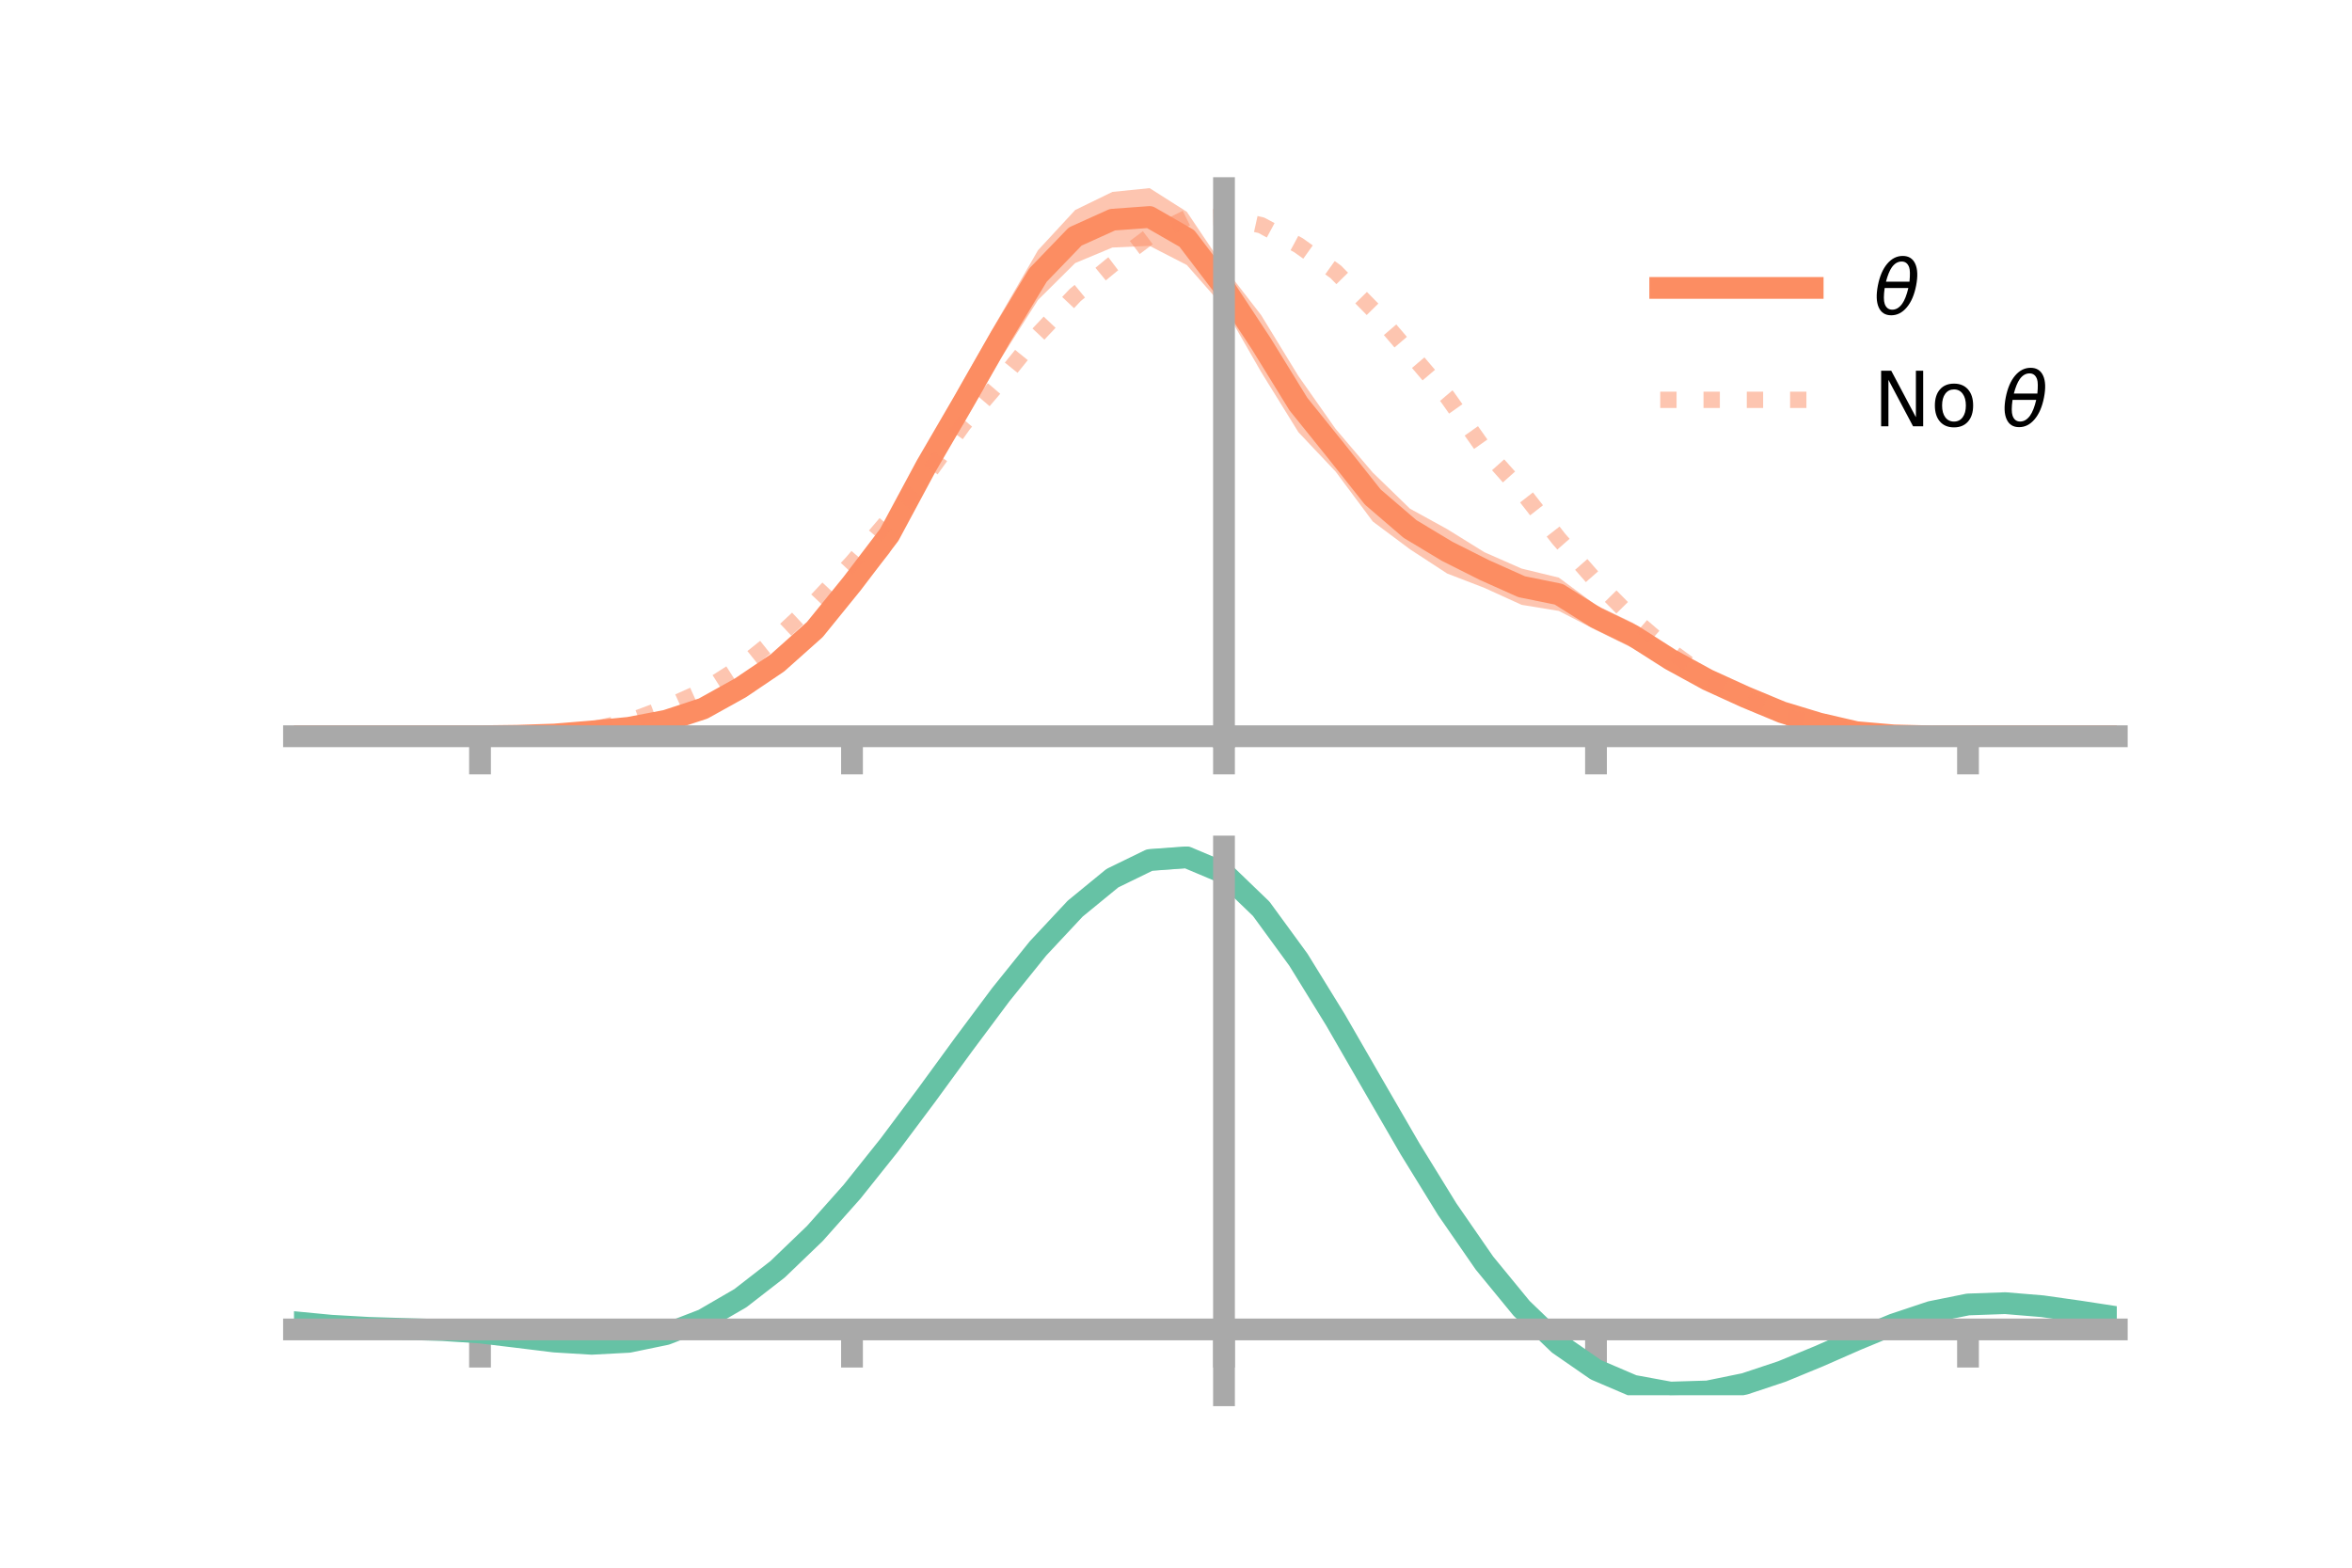 <?xml version="1.0" encoding="utf-8" standalone="no"?>
<!DOCTYPE svg PUBLIC "-//W3C//DTD SVG 1.1//EN"
  "http://www.w3.org/Graphics/SVG/1.1/DTD/svg11.dtd">
<!-- Created with matplotlib (https://matplotlib.org/) -->
<svg height="144pt" version="1.1" viewBox="0 0 216 144" width="216pt" xmlns="http://www.w3.org/2000/svg" xmlns:xlink="http://www.w3.org/1999/xlink">
 <defs>
  <style type="text/css">*{stroke-linecap:butt;stroke-linejoin:round;}</style>
 </defs>
 <g id="figure_1">
  <g id="patch_1">
   <path d="M 0 144 
L 216 144 
L 216 0 
L 0 0 
z
" style="fill:none;"/>
  </g>
  <g id="axes_1">
   <g id="patch_2">
    <path d="M 27 67.68 
L 194.4 67.68 
L 194.4 17.28 
L 27 17.28 
z
" style="fill:none;"/>
   </g>
   <g id="PolyCollection_1">
    <path clip-path="url(#p739996966b)" d="M 27 67.628 
L 27 67.628 
L 30.416 67.628 
L 33.833 67.628 
L 37.249 67.628 
L 40.665 67.628 
L 44.082 67.625 
L 47.498 67.537 
L 50.914 67.361 
L 54.331 66.991 
L 57.747 66.558 
L 61.163 65.795 
L 64.58 64.511 
L 67.996 62.406 
L 71.412 59.935 
L 74.829 56.739 
L 78.245 52.278 
L 81.661 47.435 
L 85.078 41.143 
L 88.494 34.894 
L 91.91 28.899 
L 95.327 22.986 
L 98.743 19.29 
L 102.159 17.627 
L 105.576 17.28 
L 108.992 19.453 
L 112.408 24.537 
L 115.824 28.952 
L 119.241 34.538 
L 122.657 39.396 
L 126.073 43.41 
L 129.49 46.726 
L 132.906 48.605 
L 136.322 50.723 
L 139.739 52.227 
L 143.155 53.056 
L 146.571 55.584 
L 149.988 57.223 
L 153.404 59.583 
L 156.82 61.5 
L 160.237 63.327 
L 163.653 64.95 
L 167.069 66.136 
L 170.486 67.038 
L 173.902 67.444 
L 177.318 67.59 
L 180.735 67.627 
L 184.151 67.628 
L 187.567 67.628 
L 190.984 67.628 
L 194.4 67.628 
L 194.4 67.628 
L 194.4 67.628 
L 190.984 67.628 
L 187.567 67.628 
L 184.151 67.628 
L 180.735 67.63 
L 177.318 67.68 
L 173.902 67.656 
L 170.486 67.466 
L 167.069 66.784 
L 163.653 65.895 
L 160.237 64.676 
L 156.82 63.385 
L 153.404 61.561 
L 149.988 59.564 
L 146.571 57.881 
L 143.155 56.116 
L 139.739 55.557 
L 136.322 54 
L 132.906 52.683 
L 129.49 50.455 
L 126.073 47.903 
L 122.657 43.317 
L 119.241 39.698 
L 115.824 34.178 
L 112.408 28.224 
L 108.992 24.342 
L 105.576 22.585 
L 102.159 22.737 
L 98.743 24.163 
L 95.327 27.553 
L 91.91 32.939 
L 88.494 38.915 
L 85.078 44.403 
L 81.661 50.83 
L 78.245 54.957 
L 74.829 58.919 
L 71.412 61.819 
L 67.996 63.964 
L 64.58 65.656 
L 61.163 66.615 
L 57.747 67.153 
L 54.331 67.388 
L 50.914 67.582 
L 47.498 67.63 
L 44.082 67.629 
L 40.665 67.628 
L 37.249 67.628 
L 33.833 67.628 
L 30.416 67.628 
L 27 67.628 
z
" style="fill:#fc8d62;fill-opacity:0.5;"/>
   </g>
   <g id="matplotlib.axis_1">
    <g id="xtick_1">
     <g id="line2d_1">
      <defs>
       <path d="M 0 0 
L 0 3.5 
" id="m21f9f5a6fd" style="stroke:#a9a9a9;stroke-width:2;"/>
      </defs>
      <g>
       <use style="fill:#a9a9a9;stroke:#a9a9a9;stroke-width:2;" x="44.082" xlink:href="#m21f9f5a6fd" y="67.628"/>
      </g>
     </g>
    </g>
    <g id="xtick_2">
     <g id="line2d_2">
      <g>
       <use style="fill:#a9a9a9;stroke:#a9a9a9;stroke-width:2;" x="78.245" xlink:href="#m21f9f5a6fd" y="67.628"/>
      </g>
     </g>
    </g>
    <g id="xtick_3">
     <g id="line2d_3">
      <g>
       <use style="fill:#a9a9a9;stroke:#a9a9a9;stroke-width:2;" x="112.408" xlink:href="#m21f9f5a6fd" y="67.628"/>
      </g>
     </g>
    </g>
    <g id="xtick_4">
     <g id="line2d_4">
      <g>
       <use style="fill:#a9a9a9;stroke:#a9a9a9;stroke-width:2;" x="146.571" xlink:href="#m21f9f5a6fd" y="67.628"/>
      </g>
     </g>
    </g>
    <g id="xtick_5">
     <g id="line2d_5">
      <g>
       <use style="fill:#a9a9a9;stroke:#a9a9a9;stroke-width:2;" x="180.735" xlink:href="#m21f9f5a6fd" y="67.628"/>
      </g>
     </g>
    </g>
   </g>
   <g id="matplotlib.axis_2"/>
   <g id="line2d_6">
    <path clip-path="url(#p739996966b)" d="M 27 67.628 
L 30.416 67.628 
L 33.833 67.628 
L 37.249 67.628 
L 40.665 67.628 
L 44.082 67.627 
L 47.498 67.584 
L 50.914 67.471 
L 54.331 67.19 
L 57.747 66.855 
L 61.163 66.205 
L 64.58 65.083 
L 67.996 63.185 
L 71.412 60.877 
L 74.829 57.829 
L 78.245 53.618 
L 81.661 49.133 
L 85.078 42.773 
L 88.494 36.904 
L 91.91 30.919 
L 95.327 25.269 
L 98.743 21.726 
L 102.159 20.182 
L 105.576 19.933 
L 108.992 21.898 
L 112.408 26.38 
L 115.824 31.565 
L 119.241 37.118 
L 122.657 41.356 
L 126.073 45.656 
L 129.49 48.59 
L 132.906 50.644 
L 136.322 52.362 
L 139.739 53.892 
L 143.155 54.586 
L 146.571 56.732 
L 149.988 58.394 
L 153.404 60.572 
L 156.82 62.442 
L 160.237 64.002 
L 163.653 65.423 
L 167.069 66.46 
L 170.486 67.252 
L 173.902 67.55 
L 177.318 67.635 
L 180.735 67.629 
L 184.151 67.628 
L 187.567 67.628 
L 190.984 67.628 
L 194.4 67.628 
" style="fill:none;stroke:#fc8d62;stroke-linecap:square;stroke-width:2;"/>
   </g>
   <g id="line2d_7">
    <path clip-path="url(#p739996966b)" d="M 27 67.628 
L 30.416 67.628 
L 33.833 67.628 
L 37.249 67.628 
L 40.665 67.628 
L 44.082 67.628 
L 47.498 67.601 
L 50.914 67.434 
L 54.331 67.015 
L 57.747 66.273 
L 61.163 64.989 
L 64.58 63.455 
L 67.996 61.274 
L 71.412 58.544 
L 74.829 55.347 
L 78.245 51.704 
L 81.661 47.709 
L 85.078 43.724 
L 88.494 38.947 
L 91.91 34.958 
L 95.327 30.73 
L 98.743 27.1 
L 102.159 24.289 
L 105.576 21.711 
L 108.992 20.015 
L 112.408 19.933 
L 115.824 20.687 
L 119.241 22.522 
L 122.657 24.958 
L 126.073 28.433 
L 129.49 32.427 
L 132.906 36.443 
L 136.322 41.279 
L 139.739 45.112 
L 143.155 49.497 
L 146.571 53.392 
L 149.988 56.856 
L 153.404 59.8 
L 156.82 62.291 
L 160.237 64.192 
L 163.653 65.751 
L 167.069 66.62 
L 170.486 67.234 
L 173.902 67.516 
L 177.318 67.621 
L 180.735 67.628 
L 184.151 67.628 
L 187.567 67.628 
L 190.984 67.628 
L 194.4 67.628 
" style="fill:none;stroke:#fc8d62;stroke-dasharray:1.5,2.475;stroke-dashoffset:0;stroke-opacity:0.5;stroke-width:1.5;"/>
   </g>
   <g id="patch_3">
    <path d="M 112.408 67.68 
L 112.408 17.28 
" style="fill:none;stroke:#a9a9a9;stroke-linecap:square;stroke-linejoin:miter;stroke-width:2;"/>
   </g>
   <g id="patch_4">
    <path d="M 194.4 67.68 
L 194.4 17.28 
" style="fill:none;"/>
   </g>
   <g id="patch_5">
    <path d="M 27 67.628 
L 194.4 67.628 
" style="fill:none;stroke:#a9a9a9;stroke-linecap:square;stroke-linejoin:miter;stroke-width:2;"/>
   </g>
   <g id="patch_6">
    <path d="M 27 17.28 
L 194.4 17.28 
" style="fill:none;"/>
   </g>
   <g id="legend_1">
    <g id="line2d_8">
     <path d="M 152.47 26.449 
L 166.47 26.449 
" style="fill:none;stroke:#fc8d62;stroke-linecap:square;stroke-width:2;"/>
    </g>
    <g id="line2d_9"/>
    <g id="text_1">
     <!-- $\theta$ -->
     <g transform="translate(172.07 28.899)scale(0.07 -0.07)">
      <defs>
       <path d="M 45.516 34.672 
L 14.453 34.672 
Q 12.359 20.062 14.5 13.875 
Q 17.188 6.25 24.469 6.25 
Q 31.781 6.25 37.359 13.922 
Q 42.234 20.656 45.516 34.672 
z
M 47.016 42.969 
Q 48.344 56.844 46.625 61.719 
Q 43.953 69.438 36.766 69.438 
Q 29.297 69.438 23.828 61.812 
Q 19.531 55.672 16.156 42.969 
z
M 38.188 76.766 
Q 49.906 76.766 54.594 66.406 
Q 59.281 56.109 55.719 37.844 
Q 52.203 19.625 43.453 9.281 
Q 34.766 -1.125 23.047 -1.125 
Q 11.281 -1.125 6.641 9.281 
Q 2 19.625 5.516 37.844 
Q 9.078 56.109 17.719 66.406 
Q 26.422 76.766 38.188 76.766 
z
" id="DejaVuSans-Oblique-952"/>
      </defs>
      <use transform="translate(0 0.234)" xlink:href="#DejaVuSans-Oblique-952"/>
     </g>
    </g>
    <g id="line2d_10">
     <path d="M 152.47 36.724 
L 166.47 36.724 
" style="fill:none;stroke:#fc8d62;stroke-dasharray:1.5,2.475;stroke-dashoffset:0;stroke-opacity:0.5;stroke-width:1.5;"/>
    </g>
    <g id="line2d_11"/>
    <g id="text_2">
     <!-- No $\theta$ -->
     <g transform="translate(172.07 39.174)scale(0.07 -0.07)">
      <defs>
       <path d="M 9.812 72.906 
L 23.094 72.906 
L 55.422 11.922 
L 55.422 72.906 
L 64.984 72.906 
L 64.984 0 
L 51.703 0 
L 19.391 60.984 
L 19.391 0 
L 9.812 0 
z
" id="DejaVuSans-78"/>
       <path d="M 30.609 48.391 
Q 23.391 48.391 19.188 42.75 
Q 14.984 37.109 14.984 27.297 
Q 14.984 17.484 19.156 11.844 
Q 23.344 6.203 30.609 6.203 
Q 37.797 6.203 41.984 11.859 
Q 46.188 17.531 46.188 27.297 
Q 46.188 37.016 41.984 42.703 
Q 37.797 48.391 30.609 48.391 
z
M 30.609 56 
Q 42.328 56 49.016 48.375 
Q 55.719 40.766 55.719 27.297 
Q 55.719 13.875 49.016 6.219 
Q 42.328 -1.422 30.609 -1.422 
Q 18.844 -1.422 12.172 6.219 
Q 5.516 13.875 5.516 27.297 
Q 5.516 40.766 12.172 48.375 
Q 18.844 56 30.609 56 
z
" id="DejaVuSans-111"/>
       <path id="DejaVuSans-32"/>
      </defs>
      <use transform="translate(0 0.234)" xlink:href="#DejaVuSans-78"/>
      <use transform="translate(74.805 0.234)" xlink:href="#DejaVuSans-111"/>
      <use transform="translate(135.986 0.234)" xlink:href="#DejaVuSans-32"/>
      <use transform="translate(167.773 0.234)" xlink:href="#DejaVuSans-Oblique-952"/>
     </g>
    </g>
   </g>
  </g>
  <g id="axes_2">
   <g id="patch_7">
    <path d="M 27 128.16 
L 194.4 128.16 
L 194.4 77.76 
L 27 77.76 
z
" style="fill:none;"/>
   </g>
   <g id="PolyCollection_2">
    <path clip-path="url(#pb76bb27c90)" d="M 27 121.49 
L 27 121.402 
L 30.416 121.738 
L 33.833 121.935 
L 37.249 122.039 
L 40.665 122.141 
L 44.082 122.362 
L 47.498 122.773 
L 50.914 123.183 
L 54.331 123.38 
L 57.747 123.191 
L 61.163 122.481 
L 64.58 121.146 
L 67.996 119.124 
L 71.412 116.409 
L 74.829 113.044 
L 78.245 109.11 
L 81.661 104.727 
L 85.078 100.05 
L 88.494 95.266 
L 91.91 90.592 
L 95.327 86.264 
L 98.743 82.543 
L 102.159 79.698 
L 105.576 78.009 
L 108.992 77.76 
L 112.408 79.224 
L 115.824 82.563 
L 119.241 87.312 
L 122.657 92.936 
L 126.073 98.953 
L 129.49 104.949 
L 132.906 110.589 
L 136.322 115.615 
L 139.739 119.847 
L 143.155 123.177 
L 146.571 125.566 
L 149.988 127.039 
L 153.404 127.671 
L 156.82 127.575 
L 160.237 126.892 
L 163.653 125.777 
L 167.069 124.398 
L 170.486 122.929 
L 173.902 121.544 
L 177.318 120.417 
L 180.735 119.731 
L 184.151 119.612 
L 187.567 119.901 
L 190.984 120.397 
L 194.4 120.935 
L 194.4 121.049 
L 194.4 121.049 
L 190.984 120.539 
L 187.567 120.068 
L 184.151 119.791 
L 180.735 119.913 
L 177.318 120.603 
L 173.902 121.76 
L 170.486 123.2 
L 167.069 124.734 
L 163.653 126.173 
L 160.237 127.335 
L 156.82 128.049 
L 153.404 128.16 
L 149.988 127.538 
L 146.571 126.085 
L 143.155 123.747 
L 139.739 120.51 
L 136.322 116.412 
L 132.906 111.551 
L 129.49 106.095 
L 126.073 100.29 
L 122.657 94.458 
L 119.241 89 
L 115.824 84.39 
L 112.408 81.15 
L 108.992 79.737 
L 105.576 79.988 
L 102.159 81.63 
L 98.743 84.383 
L 95.327 87.972 
L 91.91 92.133 
L 88.494 96.617 
L 85.078 101.192 
L 81.661 105.655 
L 78.245 109.83 
L 74.829 113.572 
L 71.412 116.772 
L 67.996 119.361 
L 64.58 121.308 
L 61.163 122.615 
L 57.747 123.317 
L 54.331 123.491 
L 50.914 123.27 
L 47.498 122.841 
L 44.082 122.43 
L 40.665 122.214 
L 37.249 122.112 
L 33.833 122.004 
L 30.416 121.81 
L 27 121.49 
z
" style="fill:#66c2a5;fill-opacity:0.5;"/>
   </g>
   <g id="matplotlib.axis_3">
    <g id="xtick_6">
     <g id="line2d_12">
      <g>
       <use style="fill:#a9a9a9;stroke:#a9a9a9;stroke-width:2;" x="44.082" xlink:href="#m21f9f5a6fd" y="122.116"/>
      </g>
     </g>
    </g>
    <g id="xtick_7">
     <g id="line2d_13">
      <g>
       <use style="fill:#a9a9a9;stroke:#a9a9a9;stroke-width:2;" x="78.245" xlink:href="#m21f9f5a6fd" y="122.116"/>
      </g>
     </g>
    </g>
    <g id="xtick_8">
     <g id="line2d_14">
      <g>
       <use style="fill:#a9a9a9;stroke:#a9a9a9;stroke-width:2;" x="112.408" xlink:href="#m21f9f5a6fd" y="122.116"/>
      </g>
     </g>
    </g>
    <g id="xtick_9">
     <g id="line2d_15">
      <g>
       <use style="fill:#a9a9a9;stroke:#a9a9a9;stroke-width:2;" x="146.571" xlink:href="#m21f9f5a6fd" y="122.116"/>
      </g>
     </g>
    </g>
    <g id="xtick_10">
     <g id="line2d_16">
      <g>
       <use style="fill:#a9a9a9;stroke:#a9a9a9;stroke-width:2;" x="180.735" xlink:href="#m21f9f5a6fd" y="122.116"/>
      </g>
     </g>
    </g>
   </g>
   <g id="matplotlib.axis_4"/>
   <g id="line2d_17">
    <path clip-path="url(#pb76bb27c90)" d="M 27 121.446 
L 30.416 121.774 
L 33.833 121.969 
L 37.249 122.075 
L 40.665 122.177 
L 44.082 122.396 
L 47.498 122.807 
L 50.914 123.227 
L 54.331 123.435 
L 57.747 123.254 
L 61.163 122.548 
L 64.58 121.227 
L 67.996 119.243 
L 71.412 116.591 
L 74.829 113.308 
L 78.245 109.47 
L 81.661 105.191 
L 85.078 100.621 
L 88.494 95.941 
L 91.91 91.362 
L 95.327 87.118 
L 98.743 83.463 
L 102.159 80.664 
L 105.576 78.998 
L 108.992 78.748 
L 112.408 80.187 
L 115.824 83.477 
L 119.241 88.156 
L 122.657 93.697 
L 126.073 99.621 
L 129.49 105.522 
L 132.906 111.07 
L 136.322 116.013 
L 139.739 120.178 
L 143.155 123.462 
L 146.571 125.826 
L 149.988 127.288 
L 153.404 127.915 
L 156.82 127.812 
L 160.237 127.113 
L 163.653 125.975 
L 167.069 124.566 
L 170.486 123.065 
L 173.902 121.652 
L 177.318 120.51 
L 180.735 119.822 
L 184.151 119.701 
L 187.567 119.984 
L 190.984 120.468 
L 194.4 120.992 
" style="fill:none;stroke:#66c2a5;stroke-linecap:square;stroke-width:2;"/>
   </g>
   <g id="patch_8">
    <path d="M 112.408 128.16 
L 112.408 77.76 
" style="fill:none;stroke:#a9a9a9;stroke-linecap:square;stroke-linejoin:miter;stroke-width:2;"/>
   </g>
   <g id="patch_9">
    <path d="M 194.4 128.16 
L 194.4 77.76 
" style="fill:none;"/>
   </g>
   <g id="patch_10">
    <path d="M 27 122.116 
L 194.4 122.116 
" style="fill:none;stroke:#a9a9a9;stroke-linecap:square;stroke-linejoin:miter;stroke-width:2;"/>
   </g>
   <g id="patch_11">
    <path d="M 27 77.76 
L 194.4 77.76 
" style="fill:none;"/>
   </g>
  </g>
 </g>
 <defs>
  <clipPath id="p739996966b">
   <rect height="50.4" width="167.4" x="27" y="17.28"/>
  </clipPath>
  <clipPath id="pb76bb27c90">
   <rect height="50.4" width="167.4" x="27" y="77.76"/>
  </clipPath>
 </defs>
</svg>
